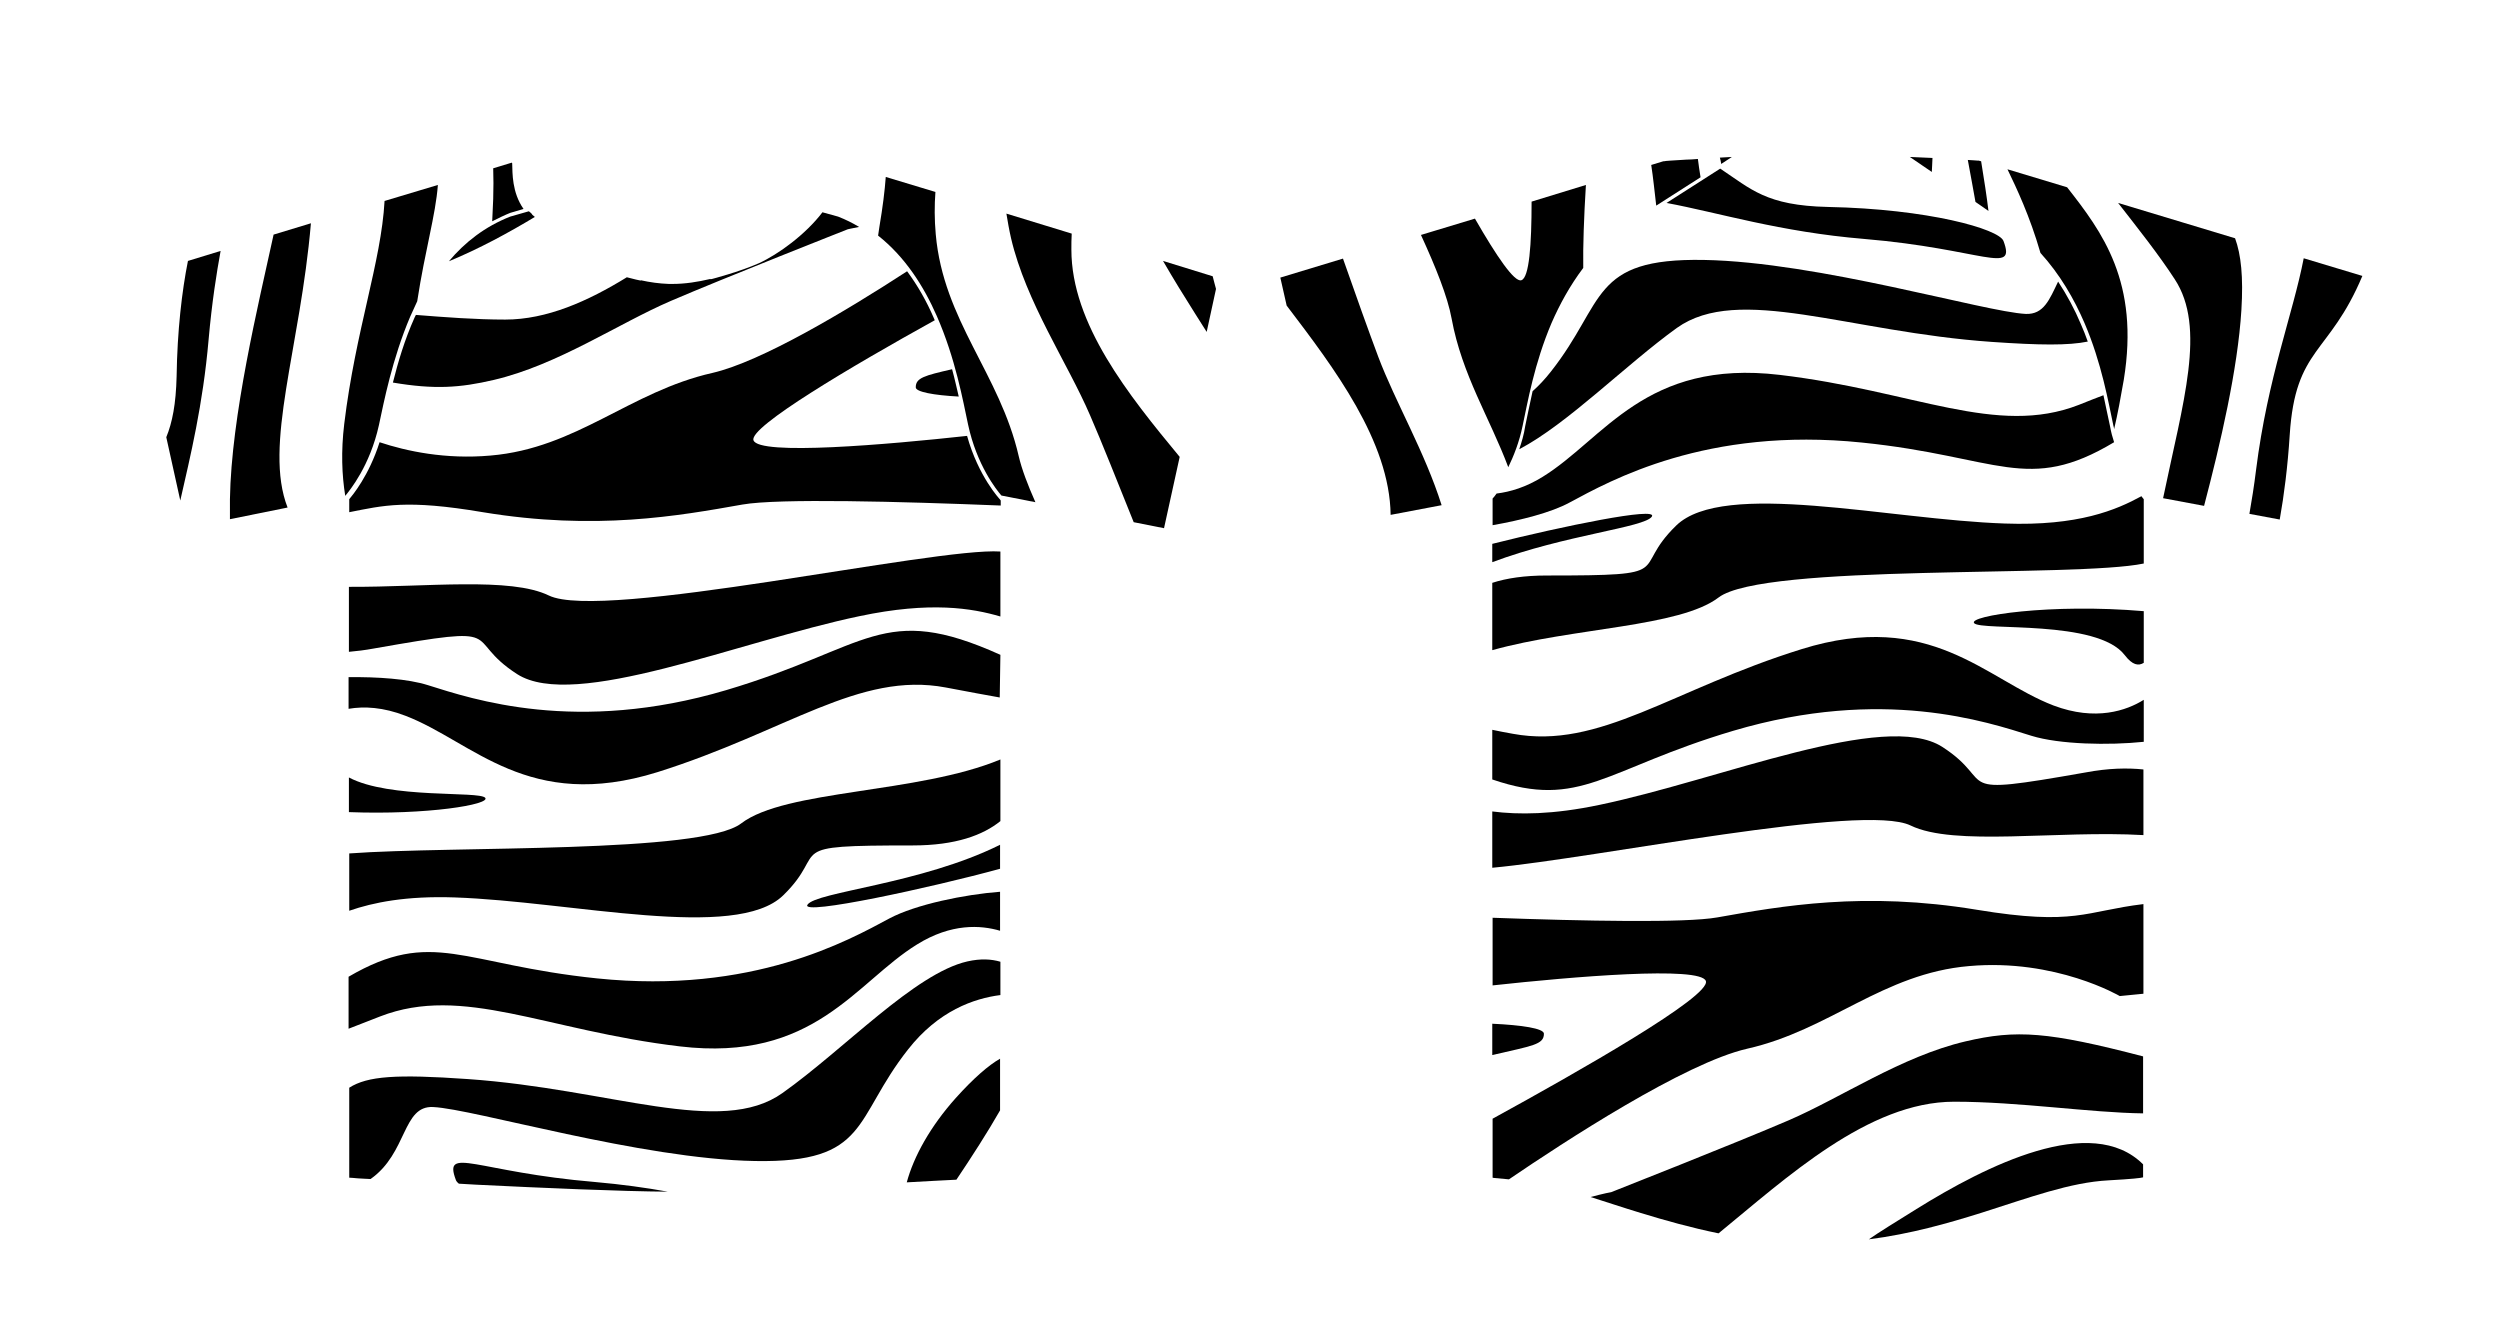 <?xml version="1.0" encoding="utf-8"?>
<!-- Generator: Adobe Illustrator 25.3.0, SVG Export Plug-In . SVG Version: 6.00 Build 0)  -->
<svg version="1.1" id="Layer_1" xmlns="http://www.w3.org/2000/svg" xmlns:xlink="http://www.w3.org/1999/xlink" x="0px" y="0px"
	 viewBox="0 0 750.2 400.1" style="enable-background:new 0 0 750.2 400.1;" xml:space="preserve">
<g>
	<path d="M136.4,269.3c35.1,1.2,84.4,13.2,98.6-0.6c14.2-13.8-1.5-15,38.9-15c12.9,0,21.1-3.1,26.3-7.3l0-18.5
		c-24.8,10.3-64.5,9-77.8,19.2c-11.9,9.1-86.2,6.7-117.6,9l0,17.2C112,270.8,121.9,268.8,136.4,269.3z"/>
	<path d="M204,314c40.4,4.8,52.7-19.2,71.2-30.6c10.3-6.4,19.1-5.8,24.9-4.1l0-11.7c-10.6,0.8-25.3,3.8-33.2,8
		c-12.3,6.6-41.1,22.8-87.7,18c-40.6-4.2-49.4-15.2-74.6-0.5l0,15.6c2.7-1,5.8-2.3,9.5-3.7C138.9,295.4,163.6,309.2,204,314z"/>
	<path d="M300.2,165.5c-19.9-1.3-119.5,21-135.5,13.2c-11.5-5.6-36.6-2.5-60-2.6l0,19.5c2.3-0.2,4.8-0.5,7.5-1
		c42-7.4,25.9-3.3,43,7.7c17.2,11,66.4-9.8,102.7-17.4c21.3-4.5,33.8-2.4,42.3,0.1L300.2,165.5z"/>
	<path d="M300.2,196.5c-35.5-16-39.2-2.2-82.3,10.6c-44.9,13.3-76.1,2.7-89.5-1.5c-6-1.9-15.2-2.5-23.8-2.4l0,9.5
		c4.7-0.8,10.4-0.5,17.1,2.1c20.3,7.8,36.8,29,75.6,16.9c38.8-12.2,60.5-30.3,86.5-25.4c7.2,1.4,12.4,2.3,16.2,3L300.2,196.5z"/>
	<path d="M242.3,271.5c-2.2,3.4,37.4-5.2,57.8-10.8l0-7.2C276.4,265.3,244.8,267.6,242.3,271.5z"/>
	<path d="M130,332.2c12.3,0.6,62.3,15.6,96.6,16.2s29.4-12.6,45.9-33.5c9.1-11.6,19.8-15.3,27.7-16.3l0-10c-2.7-0.8-5.9-1-9.9-0.1
		c-15.8,3.6-37,26.4-55.5,39.5c-18.5,13.2-51.4-1.2-94.5-4.2c-21.4-1.5-30-0.9-35.5,2.6l0,27c0.5,0,1.4,0.1,2.6,0.2
		c1,0.1,2.3,0.1,3.8,0.2C122.3,346,120.7,331.7,130,332.2z"/>
	<path d="M178.6,354.7c-35.6-3-45.7-11-41.8-0.6c0.1,0.3,0.4,0.7,0.9,1.1c1.7,0.1,3.4,0.2,5.2,0.3c20.2,1,43.5,2,57.5,2.1
		C193.8,356.4,186.5,355.4,178.6,354.7z"/>
	<path d="M300.1,333.2l0-15.5c-3.4,1.9-8,5.9-13.3,11.8c-7.6,8.5-12.6,17.5-14.7,25.3c5.5-0.3,10.6-0.6,14.9-0.8
		C291.5,347.3,296.4,339.7,300.1,333.2z"/>
	<path d="M145.6,239.4c-1.8-2.1-28.7,0.4-40.9-6.1l0,10.4C128.2,244.6,147.3,241.4,145.6,239.4z"/>
	<path d="M300.1,149.9L300.1,149.9c-0.1-0.1-6.5-6.9-9.9-19.1c-23.8,2.6-62.6,6-64.1,1.3c-1.3-4,29.3-22.1,54.4-36
		c-0.1-0.2-0.2-0.5-0.3-0.7c-2.1-4.9-4.8-9.7-8-14c-18.3,11.9-43.7,27.1-58.4,30.5c-24.8,5.6-40.7,22.6-66.6,24.8
		c-13.5,1.2-25.2-1.3-33.3-4c-3.2,10.1-8.2,16-9.1,17.1l0,3.9c10.2-2,17.1-3.9,40.1,0c33.9,5.6,58.7,1.1,77.9-2.3
		c10.8-1.9,47.6-0.9,77.5,0.3l0-1.5L300.1,149.9z"/>
	<path d="M151.6,95.9c-8.8,0-18-0.7-26.8-1.4c-0.1,0.3-0.3,0.5-0.4,0.8c-3,6.7-5,13.5-6.5,19.5c12.4,2.1,20.1,1.6,30.3-0.8
		c19.2-4.5,37.3-16.9,53.1-23.7c15.8-6.8,53.1-21.5,53.1-21.5s1.3-0.3,3.4-0.7c-2-1.2-4-2.2-6.3-3.1l-4.7-1.3
		c-5,6.6-13.2,12.6-19.1,15.3c-5.9,2.6-14,4.7-14,4.7l-0.5,0.1l0-0.1c-3.8,0.9-7.6,1.5-11.4,1.5c-0.4,0-0.7,0-1.1,0
		c-2.9-0.1-5.7-0.5-8.4-1.1l0,0.1l-0.5-0.1c0,0-1.5-0.3-3.7-0.9C176.4,90.4,164.1,95.9,151.6,95.9z"/>
	<path d="M160.5,65.1c-0.2-0.2-0.5-0.4-0.7-0.6l-0.1-0.1l-0.1-0.2c-0.3-0.3-0.6-0.6-0.9-0.8l-5.6,1.6c-7.6,3-13.6,7.7-18.4,13.4
		C143.7,74.7,152.7,69.8,160.5,65.1z"/>
	<path d="M287.7,119c-0.6-2.5-1.2-5.3-2-8.2c-8.3,1.9-10.9,2.6-10.9,5.4C274.7,117.6,280.2,118.6,287.7,119z"/>
	<path d="M464.1,172.7c-6.6,0-12,0.8-16.3,2.2l0,20.2c24.4-6.8,56.2-6.9,67.9-15.8c13.5-10.3,107.2-5.9,127.6-10.2l0-19.3
		c-0.2-0.2-0.4-0.5-0.7-0.9c-7.5,4.1-18.9,9-41,8.2c-35.1-1.2-84.4-13.2-98.6,0.6C488.8,171.5,504.5,172.7,464.1,172.7z"/>
	<path d="M471,150.8c12.3-6.6,41.1-22.8,87.7-18c41.1,4.2,49.7,15.5,75.7-0.1c-0.5-1.5-0.9-3-1.2-4.7c-0.6-2.6-1.2-5.8-2-9.4
		c-2.2,0.8-4.6,1.8-7.4,2.9c-24.7,9.6-49.3-4.2-89.7-9s-52.7,19.2-71.2,30.6c-5,3.1-9.7,4.5-13.8,5c-0.5,0.7-0.9,1.2-1.2,1.5l0,8
		C456.4,156.1,465.5,153.8,471,150.8z"/>
	<path d="M573.3,247.7c13.1,6.4,44,1.4,69.9,2.9l0-19.7c-4.8-0.5-10.5-0.4-17.4,0.9c-42,7.4-25.9,3.3-43-7.7
		c-17.2-11-66.4,9.8-102.7,17.4c-14.2,3-24.5,3-32.3,2l0,16.9C479.9,257.4,559.2,240.9,573.3,247.7z"/>
	<path d="M643.3,210c-5.1,3.2-14.4,6.5-27.1,1.7c-20.3-7.8-36.8-29-75.6-16.9C501.7,206.9,480,225,454,220.2
		c-2.3-0.4-4.3-0.8-6.2-1.2l0,14.9c26.6,9.1,33.6-3.1,72.3-14.6c44.9-13.3,76.1-2.7,89.5,1.5c8.4,2.6,23.2,2.9,33.7,1.8L643.3,210z"
		/>
	<path d="M447.8,163.2l0,5.5c21.8-8.2,45.8-10.4,47.9-13.7C497.6,152,468.9,157.9,447.8,163.2z"/>
	<path d="M455.9,134.8c14.5-7.6,31.9-25.3,47.3-36.4c18.5-13.2,51.4,1.2,94.5,4.2c14.4,1,23,1.1,28.8-0.1c-0.6-1.7-1.3-3.5-2.1-5.3
		c-1.8-4.3-4.1-8.6-6.8-12.7c-2.6,5.4-4.3,9.9-9.7,9.7c-12.3-0.6-62.3-15.6-96.6-16.2c-34.2-0.6-29.4,12.6-45.9,33.5
		c-1.8,2.3-3.6,4.2-5.5,5.9c-0.9,4-1.6,7.6-2.2,10.4C457.3,130.5,456.6,132.7,455.9,134.8z"/>
	<path d="M516.2,50.6l-16.1,10.3c15.6,2.9,34,8.7,59.3,10.8c35.6,3,45.7,11,41.8,0.6c-1.4-3.6-22.6-9.6-52.7-10.2
		C530,61.7,525.4,56.7,516.2,50.6z"/>
	<path d="M637.6,196.6c2.3,3,4.1,3.3,5.7,2.3l0-15.5c-27.9-2.4-52.8,1.4-50.9,3.6C594.5,189.4,629.4,185.8,637.6,196.6z"/>
	<path d="M593.2,273c-33.9-5.6-58.7-1.1-77.9,2.3c-9.6,1.7-39.8,1.1-67.4,0.1l0,20.3c23.8-2.6,62.5-5.9,64-1.3
		c1.5,4.6-38.1,27.1-64,41.3l0,17.7c0.1,0,0.3,0.1,0.6,0.1c0.8,0.1,2.1,0.2,4.3,0.4c16.6-11.3,52.7-34.9,71.5-39.2
		c24.8-5.6,40.7-22.6,66.6-24.8c26-2.3,45.2,9,45.2,9l7.1-0.7l0-26.9C625.7,273.4,622.8,277.9,593.2,273z"/>
	<path d="M589.8,312.5c-19.2,4.5-37.3,16.9-53.1,23.7c-15.8,6.8-53.1,21.5-53.1,21.5s-2.6,0.5-6.3,1.5c4.8,1.5,9.8,3.2,15.1,4.8
		c7.2,2.2,15,4.4,23.3,6.1c20.2-16.5,44.9-39.5,70.7-39.5c19.5,0,40.7,3.3,56.7,3.5l0-17.1C614.7,309.6,605.1,308.9,589.8,312.5z"/>
	<path d="M575.1,362.8c-6.6,4.1-11.3,7-14.3,9.1c12.5-1.6,23.7-4.8,33.9-8c14.2-4.5,26.5-9.1,38-9.7c7.2-0.4,9.7-0.7,10.4-0.9l0-3.9
		C627.6,333.9,596,349.8,575.1,362.8z"/>
	<path d="M463.3,310.2c0-1.6-6.7-2.6-15.5-3l0,9.4C459.8,313.8,463.3,313.5,463.3,310.2z"/>
	<path d="M280.8,70.3c-0.4-4.4-0.4-8.7-0.1-12.7l-14.9-4.5c-0.3,4.1-0.9,9-1.9,14.9c-0.1,0.9-0.3,1.8-0.4,2.7
		c8.1,6.4,13.7,15.2,17.6,24.1c5.6,12.7,7.9,25.6,9.4,32.6c2.6,12.2,8.6,19.7,10,21.3l10.2,2c-2.3-5.2-4.1-9.9-5-13.8
		C300,112.1,283.1,96.3,280.8,70.3z"/>
	<path d="M321.5,74.9c0-1.6,0-3.2,0.1-4.8L302,64.1c0.4,2.4,0.8,4.8,1.4,7.4c4.5,19.2,16.9,37.3,23.7,53.1
		c3.4,7.8,8.6,20.9,13.1,32.1l9.1,1.8l4.7-21.4C338.7,118.6,321.5,97.2,321.5,74.9z"/>
	<path d="M353.7,86.2c3.7,6,6.5,10.4,8.4,13.4l2.8-12.9c-0.3-1.2-0.7-2.5-1-3.8L349,78.3C350.6,81.1,352.2,83.7,353.7,86.2z"/>
	<path d="M148,59.7c-0.1,2.2-0.2,4.4-0.3,6.7c1.8-0.9,3.6-1.8,5.6-2.6l-0.6,0.2l4.4-1.3c-3.5-5-3.3-10.8-3.4-13.6
		c0-0.3-0.1-0.1-0.1-0.3l-5.6,1.7C148.1,53.4,148.1,56.4,148,59.7z"/>
	<path d="M103.3,127.2c-1,8.3-0.7,15.4,0.3,21.6c1.4-1.7,7.4-9,10.1-21.2c1.5-7,4-19.9,9.4-32.6c0.7-1.6,1.4-3.1,2.1-4.6
		c2.4-15.6,5.5-25.7,6.2-34.9l-16,4.8C114.4,78.6,106.7,99.1,103.3,127.2z"/>
	<path d="M69,149.8c0,2.2,0,4.2,0,6l17.3-3.5c-7.3-18.6,3.8-47.9,7-85.3l-11.2,3.4C77.5,91.5,69.4,124.8,69,149.8z"/>
	<path d="M54.1,150.2c3-13.2,6.8-28.7,8.5-48.3c1-11.3,2.4-20,3.6-26.6l-9.8,3c-1.8,9-3.2,20.9-3.4,34.6c-0.2,8.4-1.3,13.9-3.1,18.3
		L54.1,150.2z"/>
	<path d="M497,61.7l13.3-8.5c-0.3-1.9-0.6-3.8-0.8-5.5c-1.3,0.1-2.4,0.2-3.5,0.2c-1.9,0.1-3.5,0.2-4.8,0.3c-1.1,0.1-1.6,0.1-1.9,0.2
		l0,0l-0.1,0c0,0,0,0-0.1,0l-3.6,1.1C496.1,53.4,496.5,57.5,497,61.7z"/>
	<path d="M516.5,49.2l3.2-2.1c-1.2,0.1-2.4,0.1-3.6,0.2C516.3,47.9,516.4,48.6,516.5,49.2z"/>
	<path d="M435.6,95.6c3.1,16.9,11.5,29.9,17,44.6c1.6-3.3,3.3-7.5,4.3-12.4c1.5-7,3.5-18.7,8.7-30.9c2.4-5.5,5.5-11.2,9.5-16.5
		c-0.1-6.4,0.2-15.2,0.8-24.9l-16.3,5c0,12.9-0.7,22.9-3.1,23.6c-2.1,0.6-7.4-7.2-13.9-18.5l-16.2,4.9
		C430.8,80.1,434.4,89,435.6,95.6z"/>
	<path d="M432.6,151.6c-5-15.9-13.9-31-19-44.5c-2.7-7.2-6.9-18.9-10.6-29.5l-18.8,5.7l1.9,8.4c14.3,18.8,30.9,40.7,31.2,62.8
		L432.6,151.6z"/>
	<path d="M579.9,47.4c-2.2-0.1-4.5-0.2-6.8-0.3l6.6,4.5C579.8,50.4,579.8,48.9,579.9,47.4z"/>
	<path d="M625.5,96.9c5.2,12.1,7.2,23.9,8.7,30.9c0.1,0.3,0.2,0.7,0.2,1c1.1-4.7,2-9.6,2.9-14.8c4.8-29.4-6.5-44.4-17-57.8
		l-17.9-5.4c2.7,5.6,6.7,14,9.9,25.1C618.2,82.4,622.4,89.7,625.5,96.9z"/>
	<path d="M592.8,60.6l3.9,2.7c-0.5-4.2-1.3-9.4-2.2-14.9l-0.7-0.2l-0.3,0c-0.8-0.1-1.9-0.1-3-0.2C591.4,52.6,592.1,56.9,592.8,60.6z
		"/>
	<path d="M652.6,83.8c9.5,14.5,2.5,36.8-3.5,65.7l12.3,2.3c4.9-18.7,10.1-40.9,11.2-58.8c0.6-9.9-0.1-16.6-1.9-21.5l-35.1-10.6
		C641.6,68.6,647.8,76.4,652.6,83.8z"/>
	<path d="M691.3,77.5c-3.2,16.6-10.8,35.7-14.3,63.5c-0.6,4.9-1.3,9.2-2,13.2l9.1,1.7c1.3-7.3,2.4-15.9,3-25.4
		c1.7-26.4,11.8-23.9,21.8-47.7L691.3,77.5z"/>
</g>
</svg>
